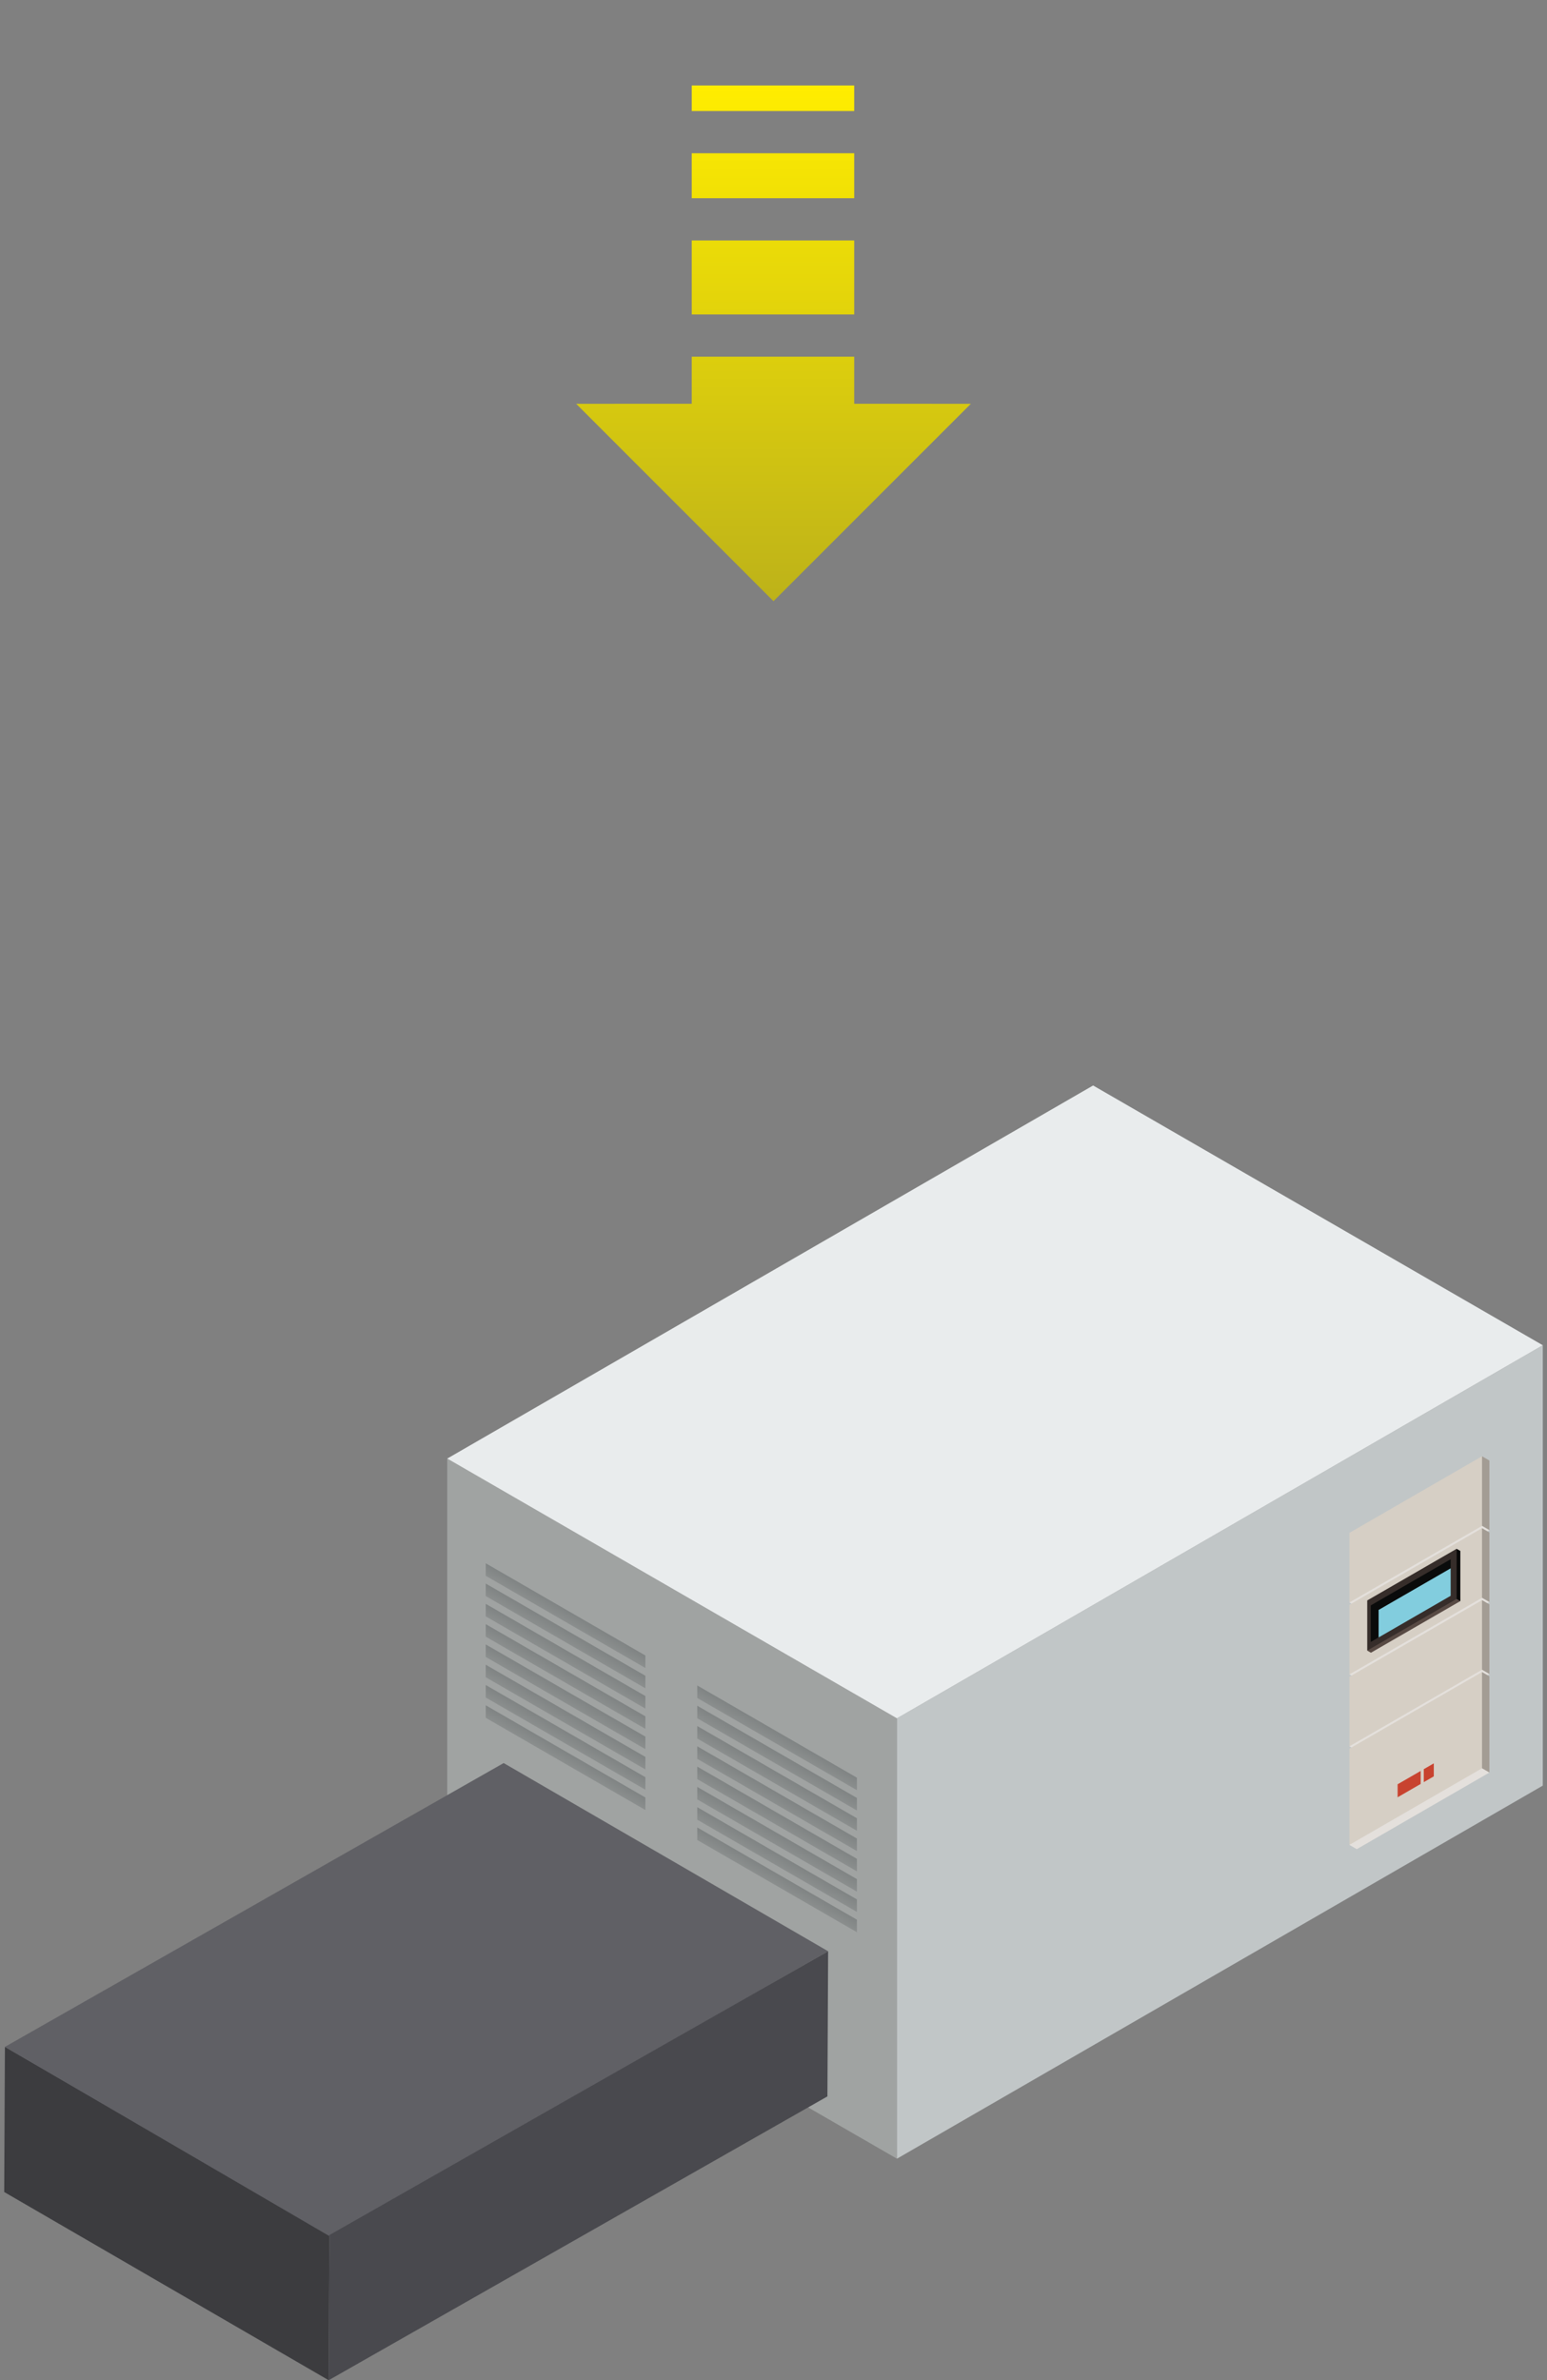<svg xmlns="http://www.w3.org/2000/svg"
    xmlns:xlink="http://www.w3.org/1999/xlink" viewBox="0 0 390.182 600">
    <rect x="0" y="0" width="390.182" height="600" fill="#808080" stroke="none"/>
    <defs>
        <style>.cls-1{fill:#a0a3a2;}.cls-2{fill:#c1c6c7;}.cls-3{fill:#e9eced;}.cls-10,.cls-11,.cls-12,.cls-13,.cls-14,.cls-15,.cls-16,.cls-17,.cls-18,.cls-19,.cls-4,.cls-5,.cls-6,.cls-7,.cls-8,.cls-9{opacity:0.4;}.cls-4{fill:url(#linear-gradient);}.cls-5{fill:url(#linear-gradient-2);}.cls-6{fill:url(#linear-gradient-3);}.cls-7{fill:url(#linear-gradient-4);}.cls-8{fill:url(#linear-gradient-5);}.cls-9{fill:url(#linear-gradient-6);}.cls-10{fill:url(#linear-gradient-7);}.cls-11{fill:url(#linear-gradient-8);}.cls-12{fill:url(#linear-gradient-9);}.cls-13{fill:url(#linear-gradient-10);}.cls-14{fill:url(#linear-gradient-11);}.cls-15{fill:url(#linear-gradient-12);}.cls-16{fill:url(#linear-gradient-13);}.cls-17{fill:url(#linear-gradient-14);}.cls-18{fill:url(#linear-gradient-15);}.cls-19{fill:url(#linear-gradient-16);}.cls-20{fill:#3c3c3f;}.cls-21{fill:#606065;}.cls-22{fill:#49494e;}.cls-23{fill:#e4e0dc;}.cls-24{fill:#a39c94;}.cls-25{fill:#d6cfc5;}.cls-26{fill:#584a44;}.cls-27{fill:#090909;}.cls-28{fill:#362d2a;}.cls-29{fill:#0a0b0b;}.cls-30{fill:#82cdde;}.cls-31{fill:#c8432f;}.cls-32{fill:url(#Degradado_sin_nombre_91);}</style>
        <linearGradient id="linear-gradient" x1="143.325" y1="406.084" x2="141.958" y2="408.451" gradientUnits="userSpaceOnUse">
            <stop offset="0" stop-color="#505557"/>
            <stop offset="1" stop-color="#6b6f70"/>
        </linearGradient>
        <linearGradient id="linear-gradient-2" x1="143.325" y1="411.198" x2="141.958" y2="413.565" xlink:href="#linear-gradient"/>
        <linearGradient id="linear-gradient-3" x1="143.325" y1="416.312" x2="141.958" y2="418.68" xlink:href="#linear-gradient"/>
        <linearGradient id="linear-gradient-4" x1="143.325" y1="421.426" x2="141.958" y2="423.794" xlink:href="#linear-gradient"/>
        <linearGradient id="linear-gradient-5" x1="143.325" y1="426.54" x2="141.958" y2="428.907" xlink:href="#linear-gradient"/>
        <linearGradient id="linear-gradient-6" x1="143.325" y1="431.654" x2="141.958" y2="434.021" xlink:href="#linear-gradient"/>
        <linearGradient id="linear-gradient-7" x1="143.325" y1="436.768" x2="141.958" y2="439.135" xlink:href="#linear-gradient"/>
        <linearGradient id="linear-gradient-8" x1="143.325" y1="441.882" x2="141.958" y2="444.249" xlink:href="#linear-gradient"/>
        <linearGradient id="linear-gradient-9" x1="196.672" y1="436.884" x2="195.305" y2="439.252" xlink:href="#linear-gradient"/>
        <linearGradient id="linear-gradient-10" x1="196.672" y1="441.998" x2="195.305" y2="444.366" xlink:href="#linear-gradient"/>
        <linearGradient id="linear-gradient-11" x1="196.672" y1="447.112" x2="195.305" y2="449.48" xlink:href="#linear-gradient"/>
        <linearGradient id="linear-gradient-12" x1="196.672" y1="452.226" x2="195.305" y2="454.594" xlink:href="#linear-gradient"/>
        <linearGradient id="linear-gradient-13" x1="196.672" y1="457.34" x2="195.305" y2="459.708" xlink:href="#linear-gradient"/>
        <linearGradient id="linear-gradient-14" x1="196.672" y1="462.454" x2="195.305" y2="464.822" xlink:href="#linear-gradient"/>
        <linearGradient id="linear-gradient-15" x1="196.672" y1="467.568" x2="195.305" y2="469.936" xlink:href="#linear-gradient"/>
        <linearGradient id="linear-gradient-16" x1="196.672" y1="472.682" x2="195.305" y2="475.05" xlink:href="#linear-gradient"/>
        <linearGradient id="Degradado_sin_nombre_91" x1="195.091" y1="151.546" x2="195.091" y2="21.546" gradientUnits="userSpaceOnUse">
            <stop offset="0" stop-color="#bdb219"/>
            <stop offset="0.997" stop-color="#ffed00"/>
        </linearGradient>
    </defs>
    <g id="Capa_1" data-name="Capa 1">
        <g id="_5" data-name="5">
            <g id="_5-2" data-name="5">
                <g id="Axonometric_Cube" data-name="Axonometric Cube">
                    <polygon id="Cube_face_-_left" data-name="Cube face - left" class="cls-1" points="226.222 544.16 112.804 478.678 112.804 367.674 226.222 433.157 226.222 544.16"/>
                    <polygon id="Cube_face_-_right" data-name="Cube face - right" class="cls-2" points="389.12 450.111 226.222 544.16 226.222 433.157 389.12 339.107 389.12 450.111"/>
                    <polygon id="Cube_face_-_top" data-name="Cube face - top" class="cls-3" points="226.222 433.157 112.804 367.674 275.702 273.625 389.12 339.107 226.222 433.157"/>
                </g>
                <polygon class="cls-4" points="162.773 420.469 122.509 397.223 122.509 394.066 162.773 417.313 162.773 420.469"/>
                <polygon class="cls-5" points="162.773 425.583 122.509 402.337 122.509 399.18 162.773 422.427 162.773 425.583"/>
                <polygon class="cls-6" points="162.773 430.697 122.509 407.451 122.509 404.294 162.773 427.541 162.773 430.697"/>
                <polygon class="cls-7" points="162.773 435.811 122.509 412.565 122.509 409.408 162.773 432.654 162.773 435.811"/>
                <polygon class="cls-8" points="162.773 440.925 122.509 417.679 122.509 414.522 162.773 437.768 162.773 440.925"/>
                <polygon class="cls-9" points="162.773 446.039 122.509 422.793 122.509 419.636 162.773 442.882 162.773 446.039"/>
                <polygon class="cls-10" points="162.773 451.153 122.509 427.907 122.509 424.75 162.773 447.996 162.773 451.153"/>
                <polygon class="cls-11" points="162.773 456.267 122.509 433.02 122.509 429.864 162.773 453.111 162.773 456.267"/>
                <polygon class="cls-12" points="216.121 451.27 175.857 428.023 175.857 424.866 216.121 448.113 216.121 451.27"/>
                <polygon class="cls-13" points="216.121 456.384 175.857 433.137 175.857 429.98 216.121 453.227 216.121 456.384"/>
                <polygon class="cls-14" points="216.121 461.497 175.857 438.251 175.857 435.095 216.121 458.341 216.121 461.497"/>
                <polygon class="cls-15" points="216.121 466.611 175.857 443.365 175.857 440.208 216.121 463.455 216.121 466.611"/>
                <polygon class="cls-16" points="216.121 471.725 175.857 448.479 175.857 445.322 216.121 468.569 216.121 471.725"/>
                <polygon class="cls-17" points="216.121 476.839 175.857 453.593 175.857 450.436 216.121 473.683 216.121 476.839"/>
                <polygon class="cls-18" points="216.121 481.954 175.857 458.707 175.857 455.55 216.121 478.797 216.121 481.954"/>
                <polygon class="cls-19" points="216.121 487.067 175.857 463.821 175.857 460.664 216.121 483.911 216.121 487.067"/>
            </g>
            <polygon class="cls-20" points="82.898 600 1.061 552.558 1.242 515.97 83.079 563.412 82.898 600"/>
            <polygon class="cls-21" points="83.138 563.707 1.242 515.97 127.033 444.425 208.87 491.867 83.138 563.707"/>
            <polygon class="cls-22" points="208.87 491.867 208.689 528.455 82.898 600 83.079 563.412 208.87 491.867"/>
        </g>
        <path class="cls-23" d="M375.659,385.71l-1.865-18.619-33.452,36.857,1.865,1.076Z"/>
        <path class="cls-24" d="M373.794,384.631l1.865,1.079V368.167l-1.865-1.076-3.759,9.874Z"/>
        <path class="cls-25" d="M373.794,384.631v-17.54l-33.452,19.315v17.542Z"/>
        <path class="cls-23" d="M375.659,403.841l-1.865-18.618L340.342,422.08l1.865,1.076Z"/>
        <path class="cls-24" d="M373.794,402.763l1.865,1.078V386.3l-1.865-1.076-3.759,9.873Z"/>
        <path class="cls-25" d="M373.794,402.763v-17.54l-33.452,19.315V422.08Z"/>
        <path class="cls-26" d="M368.322,403.6l-.943-13.173-22.536,25.652.932.534Z"/>
        <path class="cls-27" d="M367.379,403.062l.943.533V390.956l-.943-.534L360.6,401.131Z"/>
        <path class="cls-28" d="M367.379,403.062v-12.64l-22.536,13.013v12.639Z"/>
        <polygon class="cls-29" points="365.883 395.341 365.883 393.047 345.734 404.687 345.734 413.901 347.71 412.763 353.271 406.464 365.883 395.341"/>
        <polygon class="cls-30" points="365.883 402.265 365.883 395.341 347.71 405.829 347.71 412.763 365.883 402.265"/>
        <path class="cls-23" d="M375.659,421.973l-1.865-18.618L340.342,440.21l1.865,1.078Z"/>
        <path class="cls-24" d="M373.794,420.9l1.865,1.078V404.431l-1.865-1.076-3.759,9.873Z"/>
        <path class="cls-25" d="M373.794,420.9v-17.54l-33.452,19.314V440.21Z"/>
        <path class="cls-23" d="M375.659,446.816l-1.865-25.332-33.452,43.571,1.865,1.078Z"/>
        <path class="cls-24" d="M373.794,445.74l1.865,1.076V422.562l-1.865-1.078-3.759,9.876Z"/>
        <path class="cls-25" d="M373.794,445.74V421.484L340.342,440.8v24.254Z"/>
        <polygon class="cls-31" points="352.505 449.773 358.318 446.417 358.318 449.694 352.505 453.052 352.505 449.773"/>
        <polygon class="cls-31" points="359.102 449.241 359.102 445.965 361.631 444.504 361.631 447.78 359.102 449.241"/>
    </g>
    <g id="arrow_event_critycal">
        <animateTransform attributeName="transform" attributeType="XML" type="translate" from="0 0" to="0 75" dur="1.5s" repeatCount="indefinite" />
        <path class="cls-32" d="M215.447,89.919V101.78l29.418.008-49.776,49.758-49.773-49.758,29.153-.008V89.919Zm0-10.65V60.614H174.469V79.269Zm0-29.3V38.638H174.469V49.967Zm0-21.978V21.546H174.469v6.443Z"/>
    </g>
</svg>